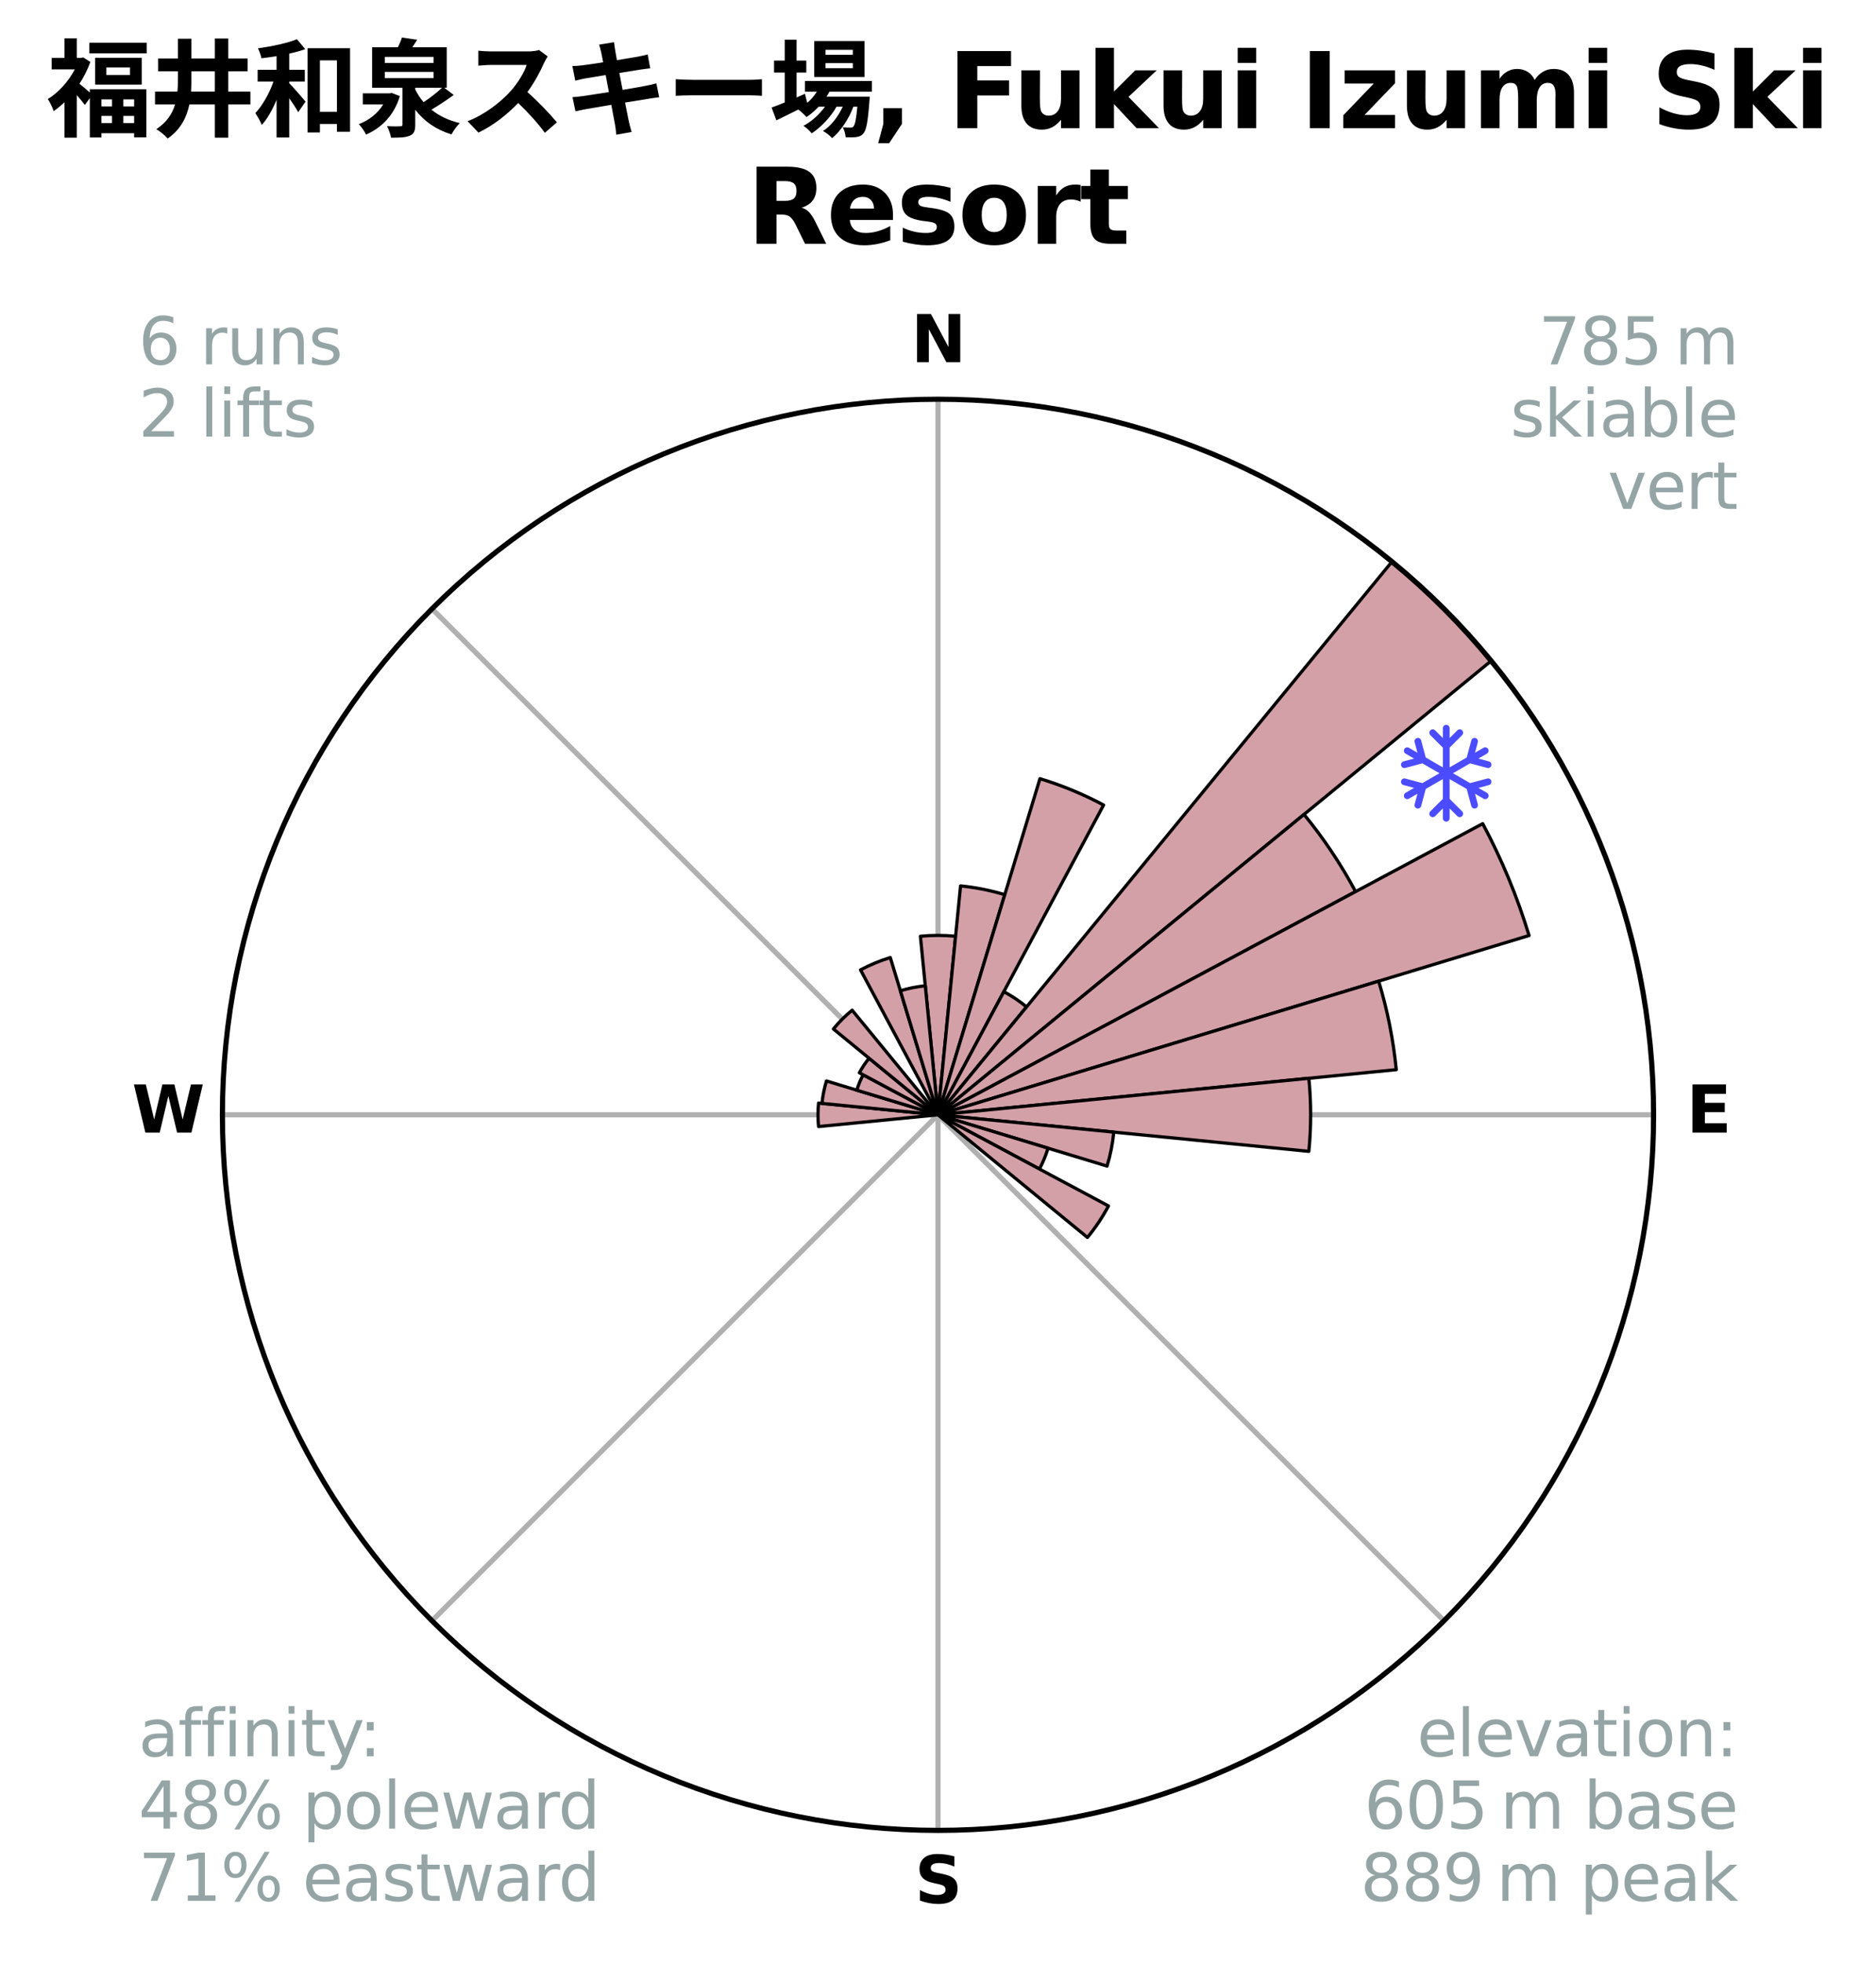 <?xml version="1.0" encoding="utf-8" standalone="no"?>
<!DOCTYPE svg PUBLIC "-//W3C//DTD SVG 1.1//EN"
  "http://www.w3.org/Graphics/SVG/1.1/DTD/svg11.dtd">
<svg xmlns:xlink="http://www.w3.org/1999/xlink" width="290.683pt" height="304.161pt" viewBox="0 0 290.683 304.161" xmlns="http://www.w3.org/2000/svg" version="1.1">
 <title>Ski Rose for 福井和泉スキー場, Fukui Izumi Ski Resort</title>
 <defs>
  <style type="text/css">*{stroke-linejoin: round; stroke-linecap: butt}</style>
 </defs>
 <g id="figure_1">
  <g id="patch_1">
   <path d="M 0 304.161 
L 290.683 304.161 
L 290.683 0 
L 0 0 
z
" style="fill: #ffffff"/>
  </g>
  <g id="axes_1">
   <g id="patch_2">
    <path d="M 256.221 172.742 
C 256.221 158.181 253.353 143.762 247.781 130.31 
C 242.209 116.858 234.041 104.634 223.745 94.338 
C 213.449 84.042 201.225 75.874 187.773 70.302 
C 174.321 64.73 159.902 61.862 145.341 61.862 
C 130.781 61.862 116.362 64.73 102.909 70.302 
C 89.457 75.874 77.233 84.042 66.937 94.338 
C 56.641 104.634 48.474 116.858 42.901 130.31 
C 37.329 143.762 34.461 158.181 34.461 172.742 
C 34.461 187.303 37.329 201.722 42.901 215.174 
C 48.474 228.626 56.641 240.85 66.937 251.146 
C 77.233 261.442 89.457 269.61 102.909 275.182 
C 116.362 280.754 130.781 283.622 145.341 283.622 
C 159.902 283.622 174.321 280.754 187.773 275.182 
C 201.225 269.61 213.449 261.442 223.745 251.146 
C 234.041 240.85 242.209 228.626 247.781 215.174 
C 253.353 201.722 256.221 187.303 256.221 172.742 
M 145.341 172.742 
C 145.341 172.742 145.341 172.742 145.341 172.742 
C 145.341 172.742 145.341 172.742 145.341 172.742 
C 145.341 172.742 145.341 172.742 145.341 172.742 
C 145.341 172.742 145.341 172.742 145.341 172.742 
C 145.341 172.742 145.341 172.742 145.341 172.742 
C 145.341 172.742 145.341 172.742 145.341 172.742 
C 145.341 172.742 145.341 172.742 145.341 172.742 
C 145.341 172.742 145.341 172.742 145.341 172.742 
C 145.341 172.742 145.341 172.742 145.341 172.742 
C 145.341 172.742 145.341 172.742 145.341 172.742 
C 145.341 172.742 145.341 172.742 145.341 172.742 
C 145.341 172.742 145.341 172.742 145.341 172.742 
C 145.341 172.742 145.341 172.742 145.341 172.742 
C 145.341 172.742 145.341 172.742 145.341 172.742 
C 145.341 172.742 145.341 172.742 145.341 172.742 
C 145.341 172.742 145.341 172.742 145.341 172.742 
z
" style="fill: #ffffff"/>
   </g>
   <g id="matplotlib.axis_1">
    <g id="xtick_1">
     <g id="line2d_1">
      <path d="M 145.341 172.742 
L 145.341 61.862 
" clip-path="url(#p90b6b6400c)" style="fill: none; stroke: #b0b0b0; stroke-width: 0.8; stroke-linecap: square"/>
     </g>
     <g id="text_1">
      <!-- N -->
      <g transform="translate(141.157 56.121) scale(0.1 -0.1)">
       <defs>
        <path id="DejaVuSans-Bold-4e" d="M 588 4666 
L 1931 4666 
L 3628 1466 
L 3628 4666 
L 4769 4666 
L 4769 0 
L 3425 0 
L 1728 3200 
L 1728 0 
L 588 0 
L 588 4666 
z
" transform="scale(0.016)"/>
       </defs>
       <use xlink:href="#DejaVuSans-Bold-4e"/>
      </g>
     </g>
    </g>
    <g id="xtick_2">
     <g id="line2d_2">
      <path d="M 145.341 172.742 
L 223.745 94.338 
" clip-path="url(#p90b6b6400c)" style="fill: none; stroke: #b0b0b0; stroke-width: 0.8; stroke-linecap: square"/>
     </g>
    </g>
    <g id="xtick_3">
     <g id="line2d_3">
      <path d="M 145.341 172.742 
L 256.221 172.742 
" clip-path="url(#p90b6b6400c)" style="fill: none; stroke: #b0b0b0; stroke-width: 0.8; stroke-linecap: square"/>
     </g>
     <g id="text_2">
      <!-- E -->
      <g transform="translate(261.306 175.501) scale(0.1 -0.1)">
       <defs>
        <path id="DejaVuSans-Bold-45" d="M 588 4666 
L 3834 4666 
L 3834 3756 
L 1791 3756 
L 1791 2888 
L 3713 2888 
L 3713 1978 
L 1791 1978 
L 1791 909 
L 3903 909 
L 3903 0 
L 588 0 
L 588 4666 
z
" transform="scale(0.016)"/>
       </defs>
       <use xlink:href="#DejaVuSans-Bold-45"/>
      </g>
     </g>
    </g>
    <g id="xtick_4">
     <g id="line2d_4">
      <path d="M 145.341 172.742 
L 223.745 251.146 
" clip-path="url(#p90b6b6400c)" style="fill: none; stroke: #b0b0b0; stroke-width: 0.8; stroke-linecap: square"/>
     </g>
    </g>
    <g id="xtick_5">
     <g id="line2d_5">
      <path d="M 145.341 172.742 
L 145.341 283.622 
" clip-path="url(#p90b6b6400c)" style="fill: none; stroke: #b0b0b0; stroke-width: 0.8; stroke-linecap: square"/>
     </g>
     <g id="text_3">
      <!-- S -->
      <g transform="translate(141.74 294.881) scale(0.1 -0.1)">
       <defs>
        <path id="DejaVuSans-Bold-53" d="M 3834 4519 
L 3834 3531 
Q 3450 3703 3084 3790 
Q 2719 3878 2394 3878 
Q 1963 3878 1756 3759 
Q 1550 3641 1550 3391 
Q 1550 3203 1689 3098 
Q 1828 2994 2194 2919 
L 2706 2816 
Q 3484 2659 3812 2340 
Q 4141 2022 4141 1434 
Q 4141 663 3683 286 
Q 3225 -91 2284 -91 
Q 1841 -91 1394 -6 
Q 947 78 500 244 
L 500 1259 
Q 947 1022 1364 901 
Q 1781 781 2169 781 
Q 2563 781 2772 912 
Q 2981 1044 2981 1288 
Q 2981 1506 2839 1625 
Q 2697 1744 2272 1838 
L 1806 1941 
Q 1106 2091 782 2419 
Q 459 2747 459 3303 
Q 459 4000 909 4375 
Q 1359 4750 2203 4750 
Q 2588 4750 2994 4692 
Q 3400 4634 3834 4519 
z
" transform="scale(0.016)"/>
       </defs>
       <use xlink:href="#DejaVuSans-Bold-53"/>
      </g>
     </g>
    </g>
    <g id="xtick_6">
     <g id="line2d_6">
      <path d="M 145.341 172.742 
L 66.937 251.146 
" clip-path="url(#p90b6b6400c)" style="fill: none; stroke: #b0b0b0; stroke-width: 0.8; stroke-linecap: square"/>
     </g>
    </g>
    <g id="xtick_7">
     <g id="line2d_7">
      <path d="M 145.341 172.742 
L 34.461 172.742 
" clip-path="url(#p90b6b6400c)" style="fill: none; stroke: #b0b0b0; stroke-width: 0.8; stroke-linecap: square"/>
     </g>
     <g id="text_4">
      <!-- W -->
      <g transform="translate(20.446 175.501) scale(0.1 -0.1)">
       <defs>
        <path id="DejaVuSans-Bold-57" d="M 191 4666 
L 1344 4666 
L 2150 1275 
L 2950 4666 
L 4109 4666 
L 4909 1275 
L 5716 4666 
L 6859 4666 
L 5759 0 
L 4372 0 
L 3525 3547 
L 2688 0 
L 1300 0 
L 191 4666 
z
" transform="scale(0.016)"/>
       </defs>
       <use xlink:href="#DejaVuSans-Bold-57"/>
      </g>
     </g>
    </g>
    <g id="xtick_8">
     <g id="line2d_8">
      <path d="M 145.341 172.742 
L 66.937 94.338 
" clip-path="url(#p90b6b6400c)" style="fill: none; stroke: #b0b0b0; stroke-width: 0.8; stroke-linecap: square"/>
     </g>
    </g>
   </g>
   <g id="matplotlib.axis_2"/>
   <g id="patch_3">
    <path d="M 145.341 172.742 
C 145.341 172.742 145.341 172.742 145.341 172.742 
C 145.341 172.742 145.341 172.742 145.341 172.742 
L 148.066 145.076 
C 147.161 144.987 146.251 144.942 145.341 144.942 
C 144.431 144.942 143.522 144.987 142.616 145.076 
z
" clip-path="url(#p90b6b6400c)" style="fill: #d4a0a7; stroke: #000000; stroke-width: 0.5; stroke-linejoin: miter"/>
   </g>
   <g id="patch_4">
    <path d="M 145.341 172.742 
C 145.341 172.742 145.341 172.742 145.341 172.742 
C 145.341 172.742 145.341 172.742 145.341 172.742 
L 155.687 138.637 
C 154.571 138.298 153.438 138.015 152.294 137.787 
C 151.15 137.56 149.995 137.388 148.835 137.274 
z
" clip-path="url(#p90b6b6400c)" style="fill: #d4a0a7; stroke: #000000; stroke-width: 0.5; stroke-linejoin: miter"/>
   </g>
   <g id="patch_5">
    <path d="M 145.341 172.742 
C 145.341 172.742 145.341 172.742 145.341 172.742 
C 145.341 172.742 145.341 172.742 145.341 172.742 
L 170.998 124.742 
C 169.427 123.903 167.815 123.14 166.169 122.459 
C 164.523 121.777 162.845 121.176 161.14 120.659 
z
" clip-path="url(#p90b6b6400c)" style="fill: #d4a0a7; stroke: #000000; stroke-width: 0.5; stroke-linejoin: miter"/>
   </g>
   <g id="patch_6">
    <path d="M 145.341 172.742 
C 145.341 172.742 145.341 172.742 145.341 172.742 
C 145.341 172.742 145.341 172.742 145.341 172.742 
L 159.065 156.02 
C 158.517 155.571 157.948 155.149 157.36 154.755 
C 156.771 154.362 156.163 153.998 155.539 153.664 
z
" clip-path="url(#p90b6b6400c)" style="fill: #d4a0a7; stroke: #000000; stroke-width: 0.5; stroke-linejoin: miter"/>
   </g>
   <g id="patch_7">
    <path d="M 145.341 172.742 
C 145.341 172.742 145.341 172.742 145.341 172.742 
C 145.341 172.742 145.341 172.742 145.341 172.742 
L 231.053 102.4 
C 228.75 99.595 226.312 96.904 223.745 94.338 
C 221.179 91.772 218.488 89.333 215.683 87.031 
z
" clip-path="url(#p90b6b6400c)" style="fill: #d4a0a7; stroke: #000000; stroke-width: 0.5; stroke-linejoin: miter"/>
   </g>
   <g id="patch_8">
    <path d="M 145.341 172.742 
C 145.341 172.742 145.341 172.742 145.341 172.742 
C 145.341 172.742 145.341 172.742 145.341 172.742 
L 210.045 138.157 
C 208.913 136.039 207.678 133.978 206.344 131.981 
C 205.01 129.985 203.578 128.055 202.055 126.198 
z
" clip-path="url(#p90b6b6400c)" style="fill: #d4a0a7; stroke: #000000; stroke-width: 0.5; stroke-linejoin: miter"/>
   </g>
   <g id="patch_9">
    <path d="M 145.341 172.742 
C 145.341 172.742 145.341 172.742 145.341 172.742 
C 145.341 172.742 145.341 172.742 145.341 172.742 
L 236.924 144.961 
C 236.015 141.963 234.959 139.012 233.76 136.118 
C 232.561 133.224 231.221 130.39 229.745 127.627 
z
" clip-path="url(#p90b6b6400c)" style="fill: #d4a0a7; stroke: #000000; stroke-width: 0.5; stroke-linejoin: miter"/>
   </g>
   <g id="patch_10">
    <path d="M 145.341 172.742 
C 145.341 172.742 145.341 172.742 145.341 172.742 
C 145.341 172.742 145.341 172.742 145.341 172.742 
L 216.35 165.748 
C 216.121 163.424 215.778 161.113 215.322 158.822 
C 214.867 156.531 214.299 154.265 213.621 152.03 
z
" clip-path="url(#p90b6b6400c)" style="fill: #d4a0a7; stroke: #000000; stroke-width: 0.5; stroke-linejoin: miter"/>
   </g>
   <g id="patch_11">
    <path d="M 145.341 172.742 
C 145.341 172.742 145.341 172.742 145.341 172.742 
C 145.341 172.742 145.341 172.742 145.341 172.742 
L 202.804 178.402 
C 202.989 176.521 203.082 174.632 203.082 172.742 
C 203.082 170.852 202.989 168.963 202.804 167.082 
z
" clip-path="url(#p90b6b6400c)" style="fill: #d4a0a7; stroke: #000000; stroke-width: 0.5; stroke-linejoin: miter"/>
   </g>
   <g id="patch_12">
    <path d="M 145.341 172.742 
C 145.341 172.742 145.341 172.742 145.341 172.742 
C 145.341 172.742 145.341 172.742 145.341 172.742 
L 171.534 180.688 
C 171.794 179.83 172.012 178.961 172.187 178.082 
C 172.362 177.203 172.493 176.316 172.581 175.425 
z
" clip-path="url(#p90b6b6400c)" style="fill: #d4a0a7; stroke: #000000; stroke-width: 0.5; stroke-linejoin: miter"/>
   </g>
   <g id="patch_13">
    <path d="M 145.341 172.742 
C 145.341 172.742 145.341 172.742 145.341 172.742 
C 145.341 172.742 145.341 172.742 145.341 172.742 
L 161.057 181.142 
C 161.332 180.628 161.581 180.1 161.805 179.561 
C 162.028 179.022 162.224 178.473 162.394 177.915 
z
" clip-path="url(#p90b6b6400c)" style="fill: #d4a0a7; stroke: #000000; stroke-width: 0.5; stroke-linejoin: miter"/>
   </g>
   <g id="patch_14">
    <path d="M 145.341 172.742 
C 145.341 172.742 145.341 172.742 145.341 172.742 
C 145.341 172.742 145.341 172.742 145.341 172.742 
L 168.497 191.745 
C 169.119 190.987 169.703 190.199 170.248 189.384 
C 170.793 188.569 171.297 187.727 171.759 186.863 
z
" clip-path="url(#p90b6b6400c)" style="fill: #d4a0a7; stroke: #000000; stroke-width: 0.5; stroke-linejoin: miter"/>
   </g>
   <g id="patch_15">
    <path d="M 145.341 172.742 
C 145.341 172.742 145.341 172.742 145.341 172.742 
C 145.341 172.742 145.341 172.742 145.341 172.742 
L 145.341 172.742 
C 145.341 172.742 145.341 172.742 145.341 172.742 
C 145.341 172.742 145.341 172.742 145.341 172.742 
z
" clip-path="url(#p90b6b6400c)" style="fill: #d4a0a7; stroke: #000000; stroke-width: 0.5; stroke-linejoin: miter"/>
   </g>
   <g id="patch_16">
    <path d="M 145.341 172.742 
C 145.341 172.742 145.341 172.742 145.341 172.742 
C 145.341 172.742 145.341 172.742 145.341 172.742 
L 145.341 172.742 
C 145.341 172.742 145.341 172.742 145.341 172.742 
C 145.341 172.742 145.341 172.742 145.341 172.742 
z
" clip-path="url(#p90b6b6400c)" style="fill: #d4a0a7; stroke: #000000; stroke-width: 0.5; stroke-linejoin: miter"/>
   </g>
   <g id="patch_17">
    <path d="M 145.341 172.742 
C 145.341 172.742 145.341 172.742 145.341 172.742 
C 145.341 172.742 145.341 172.742 145.341 172.742 
L 145.341 172.742 
C 145.341 172.742 145.341 172.742 145.341 172.742 
C 145.341 172.742 145.341 172.742 145.341 172.742 
z
" clip-path="url(#p90b6b6400c)" style="fill: #d4a0a7; stroke: #000000; stroke-width: 0.5; stroke-linejoin: miter"/>
   </g>
   <g id="patch_18">
    <path d="M 145.341 172.742 
C 145.341 172.742 145.341 172.742 145.341 172.742 
C 145.341 172.742 145.341 172.742 145.341 172.742 
L 145.341 172.742 
C 145.341 172.742 145.341 172.742 145.341 172.742 
C 145.341 172.742 145.341 172.742 145.341 172.742 
z
" clip-path="url(#p90b6b6400c)" style="fill: #d4a0a7; stroke: #000000; stroke-width: 0.5; stroke-linejoin: miter"/>
   </g>
   <g id="patch_19">
    <path d="M 145.341 172.742 
C 145.341 172.742 145.341 172.742 145.341 172.742 
C 145.341 172.742 145.341 172.742 145.341 172.742 
L 145.341 172.742 
C 145.341 172.742 145.341 172.742 145.341 172.742 
C 145.341 172.742 145.341 172.742 145.341 172.742 
z
" clip-path="url(#p90b6b6400c)" style="fill: #d4a0a7; stroke: #000000; stroke-width: 0.5; stroke-linejoin: miter"/>
   </g>
   <g id="patch_20">
    <path d="M 145.341 172.742 
C 145.341 172.742 145.341 172.742 145.341 172.742 
C 145.341 172.742 145.341 172.742 145.341 172.742 
L 145.341 172.742 
C 145.341 172.742 145.341 172.742 145.341 172.742 
C 145.341 172.742 145.341 172.742 145.341 172.742 
z
" clip-path="url(#p90b6b6400c)" style="fill: #d4a0a7; stroke: #000000; stroke-width: 0.5; stroke-linejoin: miter"/>
   </g>
   <g id="patch_21">
    <path d="M 145.341 172.742 
C 145.341 172.742 145.341 172.742 145.341 172.742 
C 145.341 172.742 145.341 172.742 145.341 172.742 
L 145.341 172.742 
C 145.341 172.742 145.341 172.742 145.341 172.742 
C 145.341 172.742 145.341 172.742 145.341 172.742 
z
" clip-path="url(#p90b6b6400c)" style="fill: #d4a0a7; stroke: #000000; stroke-width: 0.5; stroke-linejoin: miter"/>
   </g>
   <g id="patch_22">
    <path d="M 145.341 172.742 
C 145.341 172.742 145.341 172.742 145.341 172.742 
C 145.341 172.742 145.341 172.742 145.341 172.742 
L 145.341 172.742 
C 145.341 172.742 145.341 172.742 145.341 172.742 
C 145.341 172.742 145.341 172.742 145.341 172.742 
z
" clip-path="url(#p90b6b6400c)" style="fill: #d4a0a7; stroke: #000000; stroke-width: 0.5; stroke-linejoin: miter"/>
   </g>
   <g id="patch_23">
    <path d="M 145.341 172.742 
C 145.341 172.742 145.341 172.742 145.341 172.742 
C 145.341 172.742 145.341 172.742 145.341 172.742 
L 145.341 172.742 
C 145.341 172.742 145.341 172.742 145.341 172.742 
C 145.341 172.742 145.341 172.742 145.341 172.742 
z
" clip-path="url(#p90b6b6400c)" style="fill: #d4a0a7; stroke: #000000; stroke-width: 0.5; stroke-linejoin: miter"/>
   </g>
   <g id="patch_24">
    <path d="M 145.341 172.742 
C 145.341 172.742 145.341 172.742 145.341 172.742 
C 145.341 172.742 145.341 172.742 145.341 172.742 
L 145.341 172.742 
C 145.341 172.742 145.341 172.742 145.341 172.742 
C 145.341 172.742 145.341 172.742 145.341 172.742 
z
" clip-path="url(#p90b6b6400c)" style="fill: #d4a0a7; stroke: #000000; stroke-width: 0.5; stroke-linejoin: miter"/>
   </g>
   <g id="patch_25">
    <path d="M 145.341 172.742 
C 145.341 172.742 145.341 172.742 145.341 172.742 
C 145.341 172.742 145.341 172.742 145.341 172.742 
L 145.341 172.742 
C 145.341 172.742 145.341 172.742 145.341 172.742 
C 145.341 172.742 145.341 172.742 145.341 172.742 
z
" clip-path="url(#p90b6b6400c)" style="fill: #d4a0a7; stroke: #000000; stroke-width: 0.5; stroke-linejoin: miter"/>
   </g>
   <g id="patch_26">
    <path d="M 145.341 172.742 
C 145.341 172.742 145.341 172.742 145.341 172.742 
C 145.341 172.742 145.341 172.742 145.341 172.742 
L 145.341 172.742 
C 145.341 172.742 145.341 172.742 145.341 172.742 
C 145.341 172.742 145.341 172.742 145.341 172.742 
z
" clip-path="url(#p90b6b6400c)" style="fill: #d4a0a7; stroke: #000000; stroke-width: 0.5; stroke-linejoin: miter"/>
   </g>
   <g id="patch_27">
    <path d="M 145.341 172.742 
C 145.341 172.742 145.341 172.742 145.341 172.742 
C 145.341 172.742 145.341 172.742 145.341 172.742 
L 126.836 170.919 
C 126.776 171.525 126.746 172.133 126.746 172.742 
C 126.746 173.351 126.776 173.959 126.836 174.565 
z
" clip-path="url(#p90b6b6400c)" style="fill: #d4a0a7; stroke: #000000; stroke-width: 0.5; stroke-linejoin: miter"/>
   </g>
   <g id="patch_28">
    <path d="M 145.341 172.742 
C 145.341 172.742 145.341 172.742 145.341 172.742 
C 145.341 172.742 145.341 172.742 145.341 172.742 
L 128.058 167.499 
C 127.887 168.065 127.743 168.639 127.628 169.219 
C 127.512 169.798 127.425 170.383 127.367 170.972 
z
" clip-path="url(#p90b6b6400c)" style="fill: #d4a0a7; stroke: #000000; stroke-width: 0.5; stroke-linejoin: miter"/>
   </g>
   <g id="patch_29">
    <path d="M 145.341 172.742 
C 145.341 172.742 145.341 172.742 145.341 172.742 
C 145.341 172.742 145.341 172.742 145.341 172.742 
L 133.745 166.544 
C 133.542 166.923 133.358 167.313 133.193 167.71 
C 133.029 168.108 132.884 168.513 132.759 168.925 
z
" clip-path="url(#p90b6b6400c)" style="fill: #d4a0a7; stroke: #000000; stroke-width: 0.5; stroke-linejoin: miter"/>
   </g>
   <g id="patch_30">
    <path d="M 145.341 172.742 
C 145.341 172.742 145.341 172.742 145.341 172.742 
C 145.341 172.742 145.341 172.742 145.341 172.742 
L 134.665 163.98 
C 134.378 164.33 134.109 164.693 133.857 165.069 
C 133.606 165.445 133.374 165.833 133.161 166.231 
z
" clip-path="url(#p90b6b6400c)" style="fill: #d4a0a7; stroke: #000000; stroke-width: 0.5; stroke-linejoin: miter"/>
   </g>
   <g id="patch_31">
    <path d="M 145.341 172.742 
C 145.341 172.742 145.341 172.742 145.341 172.742 
C 145.341 172.742 145.341 172.742 145.341 172.742 
L 132.038 156.532 
C 131.508 156.968 130.999 157.429 130.514 157.914 
C 130.028 158.4 129.567 158.908 129.132 159.439 
z
" clip-path="url(#p90b6b6400c)" style="fill: #d4a0a7; stroke: #000000; stroke-width: 0.5; stroke-linejoin: miter"/>
   </g>
   <g id="patch_32">
    <path d="M 145.341 172.742 
C 145.341 172.742 145.341 172.742 145.341 172.742 
C 145.341 172.742 145.341 172.742 145.341 172.742 
L 145.341 172.742 
C 145.341 172.742 145.341 172.742 145.341 172.742 
C 145.341 172.742 145.341 172.742 145.341 172.742 
z
" clip-path="url(#p90b6b6400c)" style="fill: #d4a0a7; stroke: #000000; stroke-width: 0.5; stroke-linejoin: miter"/>
   </g>
   <g id="patch_33">
    <path d="M 145.341 172.742 
C 145.341 172.742 145.341 172.742 145.341 172.742 
C 145.341 172.742 145.341 172.742 145.341 172.742 
L 137.95 148.376 
C 137.152 148.618 136.367 148.899 135.597 149.218 
C 134.827 149.537 134.073 149.893 133.338 150.286 
z
" clip-path="url(#p90b6b6400c)" style="fill: #d4a0a7; stroke: #000000; stroke-width: 0.5; stroke-linejoin: miter"/>
   </g>
   <g id="patch_34">
    <path d="M 145.341 172.742 
C 145.341 172.742 145.341 172.742 145.341 172.742 
C 145.341 172.742 145.341 172.742 145.341 172.742 
L 143.373 152.754 
C 142.718 152.818 142.068 152.914 141.423 153.043 
C 140.778 153.171 140.14 153.331 139.511 153.522 
z
" clip-path="url(#p90b6b6400c)" style="fill: #d4a0a7; stroke: #000000; stroke-width: 0.5; stroke-linejoin: miter"/>
   </g>
   <g id="PathCollection_1">
    <defs>
     <path id="mf21e4ed21c" d="M 0.194 7.414 
L 0.194 7.414 
C 0.055 7.414 -0.078 7.359 -0.176 7.261 
C -0.274 7.163 -0.33 7.03 -0.33 6.891 
L -0.33 5.365 
L -1.528 6.564 
L -1.528 6.564 
C -1.577 6.613 -1.635 6.651 -1.698 6.678 
C -1.762 6.704 -1.83 6.718 -1.899 6.718 
C -1.968 6.718 -2.036 6.704 -2.1 6.678 
C -2.163 6.651 -2.221 6.613 -2.27 6.564 
L -2.27 6.564 
C -2.318 6.515 -2.357 6.458 -2.383 6.394 
C -2.41 6.33 -2.423 6.262 -2.423 6.193 
C -2.423 6.124 -2.41 6.056 -2.383 5.993 
C -2.357 5.929 -2.318 5.871 -2.27 5.823 
L -0.33 3.884 
L -0.33 0.821 
L -2.981 2.352 
L -3.692 5.001 
L -3.692 5.001 
C -3.728 5.135 -3.815 5.25 -3.935 5.319 
C -4.055 5.389 -4.198 5.408 -4.332 5.372 
L -4.332 5.372 
C -4.466 5.336 -4.581 5.249 -4.65 5.129 
C -4.719 5.009 -4.738 4.866 -4.703 4.732 
L -4.263 3.093 
L -5.586 3.856 
L -5.586 3.856 
C -5.645 3.89 -5.711 3.913 -5.779 3.922 
C -5.847 3.931 -5.916 3.926 -5.983 3.909 
C -6.049 3.891 -6.111 3.86 -6.166 3.818 
C -6.221 3.777 -6.266 3.724 -6.301 3.665 
L -6.301 3.665 
C -6.335 3.605 -6.358 3.54 -6.367 3.471 
C -6.375 3.403 -6.371 3.334 -6.353 3.267 
C -6.335 3.201 -6.304 3.139 -6.263 3.084 
C -6.221 3.03 -6.168 2.984 -6.109 2.95 
L -4.786 2.187 
L -6.425 1.747 
L -6.425 1.747 
C -6.559 1.711 -6.673 1.623 -6.743 1.503 
C -6.812 1.383 -6.831 1.24 -6.795 1.106 
L -6.795 1.106 
C -6.777 1.04 -6.747 0.978 -6.705 0.923 
C -6.663 0.869 -6.611 0.823 -6.551 0.789 
C -6.491 0.754 -6.426 0.732 -6.357 0.723 
C -6.289 0.715 -6.22 0.719 -6.154 0.737 
L -3.505 1.447 
L -0.852 -0.085 
L -3.504 -1.616 
L -6.154 -0.906 
L -6.154 -0.906 
C -6.22 -0.888 -6.289 -0.883 -6.358 -0.892 
C -6.426 -0.901 -6.492 -0.924 -6.551 -0.958 
C -6.611 -0.992 -6.663 -1.038 -6.705 -1.093 
C -6.747 -1.148 -6.778 -1.21 -6.795 -1.276 
L -6.795 -1.276 
C -6.831 -1.41 -6.812 -1.553 -6.743 -1.673 
C -6.673 -1.793 -6.559 -1.881 -6.425 -1.917 
L -4.786 -2.355 
L -6.109 -3.12 
L -6.109 -3.12 
C -6.229 -3.189 -6.316 -3.303 -6.352 -3.437 
C -6.388 -3.571 -6.37 -3.713 -6.301 -3.834 
L -6.301 -3.834 
C -6.266 -3.893 -6.221 -3.945 -6.166 -3.987 
C -6.112 -4.029 -6.049 -4.06 -5.983 -4.078 
C -5.917 -4.096 -5.847 -4.1 -5.779 -4.091 
C -5.711 -4.082 -5.645 -4.06 -5.586 -4.026 
L -4.263 -3.261 
L -4.703 -4.9 
L -4.703 -4.9 
C -4.738 -5.034 -4.719 -5.177 -4.65 -5.297 
C -4.581 -5.417 -4.466 -5.505 -4.332 -5.541 
L -4.332 -5.541 
C -4.198 -5.576 -4.056 -5.558 -3.936 -5.488 
C -3.816 -5.419 -3.728 -5.305 -3.692 -5.171 
L -2.982 -2.522 
L -0.329 -0.99 
L -0.329 -4.052 
L -2.269 -5.992 
L -2.269 -5.992 
C -2.318 -6.04 -2.357 -6.098 -2.383 -6.162 
C -2.41 -6.225 -2.423 -6.293 -2.423 -6.362 
C -2.423 -6.431 -2.41 -6.499 -2.383 -6.563 
C -2.357 -6.626 -2.318 -6.684 -2.269 -6.733 
L -2.269 -6.733 
C -2.221 -6.782 -2.163 -6.82 -2.1 -6.847 
C -2.036 -6.873 -1.968 -6.887 -1.899 -6.887 
C -1.83 -6.887 -1.762 -6.873 -1.698 -6.847 
C -1.635 -6.82 -1.577 -6.782 -1.528 -6.733 
L -0.329 -5.534 
L -0.329 -7.06 
L -0.329 -7.06 
C -0.329 -7.198 -0.274 -7.332 -0.176 -7.43 
C -0.078 -7.528 0.055 -7.583 0.194 -7.583 
L 0.194 -7.583 
C 0.332 -7.583 0.466 -7.528 0.564 -7.43 
C 0.662 -7.332 0.717 -7.198 0.717 -7.06 
L 0.717 -5.534 
L 1.916 -6.733 
L 1.916 -6.733 
C 1.964 -6.782 2.022 -6.82 2.086 -6.847 
C 2.149 -6.873 2.218 -6.887 2.286 -6.887 
C 2.355 -6.887 2.423 -6.873 2.487 -6.847 
C 2.551 -6.82 2.608 -6.782 2.657 -6.733 
L 2.657 -6.733 
C 2.706 -6.684 2.744 -6.626 2.771 -6.563 
C 2.797 -6.499 2.811 -6.431 2.811 -6.362 
C 2.811 -6.293 2.797 -6.225 2.771 -6.162 
C 2.744 -6.098 2.706 -6.04 2.657 -5.992 
L 0.717 -4.052 
L 0.717 -0.991 
L 3.369 -2.523 
L 4.079 -5.171 
L 4.079 -5.171 
C 4.115 -5.305 4.203 -5.419 4.323 -5.488 
C 4.443 -5.558 4.586 -5.576 4.72 -5.541 
L 4.72 -5.541 
C 4.854 -5.505 4.968 -5.417 5.038 -5.297 
C 5.107 -5.177 5.126 -5.034 5.09 -4.9 
L 4.65 -3.263 
L 5.973 -4.026 
L 5.973 -4.026 
C 6.033 -4.06 6.098 -4.082 6.167 -4.091 
C 6.235 -4.1 6.304 -4.096 6.37 -4.078 
C 6.437 -4.06 6.499 -4.029 6.554 -3.987 
C 6.608 -3.945 6.654 -3.893 6.688 -3.833 
L 6.688 -3.833 
C 6.757 -3.713 6.776 -3.571 6.74 -3.437 
C 6.704 -3.303 6.616 -3.189 6.496 -3.12 
L 5.173 -2.355 
L 6.812 -1.917 
L 6.812 -1.917 
C 6.946 -1.881 7.061 -1.793 7.13 -1.673 
C 7.2 -1.553 7.219 -1.41 7.183 -1.276 
L 7.183 -1.276 
C 7.165 -1.21 7.134 -1.147 7.093 -1.093 
C 7.051 -1.038 6.998 -0.992 6.939 -0.958 
C 6.879 -0.923 6.813 -0.901 6.745 -0.892 
C 6.677 -0.883 6.608 -0.888 6.541 -0.906 
L 3.891 -1.616 
L 1.239 -0.085 
L 3.893 1.447 
L 6.541 0.737 
L 6.541 0.737 
C 6.675 0.701 6.818 0.72 6.938 0.789 
C 7.058 0.859 7.145 0.973 7.181 1.106 
L 7.181 1.106 
C 7.217 1.24 7.198 1.383 7.129 1.503 
C 7.06 1.623 6.946 1.711 6.812 1.747 
L 5.173 2.187 
L 6.496 2.95 
L 6.496 2.95 
C 6.556 2.984 6.608 3.03 6.65 3.085 
C 6.691 3.139 6.722 3.201 6.74 3.268 
C 6.758 3.334 6.762 3.404 6.753 3.472 
C 6.744 3.54 6.721 3.606 6.687 3.665 
L 6.687 3.665 
C 6.617 3.785 6.503 3.872 6.369 3.908 
C 6.236 3.944 6.093 3.925 5.973 3.856 
L 4.65 3.091 
L 5.089 4.732 
L 5.089 4.732 
C 5.125 4.866 5.106 5.008 5.037 5.128 
C 4.967 5.248 4.853 5.336 4.72 5.372 
L 4.72 5.372 
C 4.586 5.408 4.443 5.389 4.323 5.319 
C 4.203 5.25 4.115 5.136 4.079 5.002 
L 3.368 2.352 
L 0.717 0.821 
L 0.717 3.884 
L 2.657 5.823 
L 2.657 5.823 
C 2.706 5.871 2.745 5.929 2.771 5.993 
C 2.797 6.056 2.811 6.125 2.811 6.193 
C 2.811 6.262 2.797 6.331 2.771 6.394 
C 2.745 6.458 2.706 6.515 2.657 6.564 
L 2.657 6.564 
C 2.608 6.613 2.551 6.652 2.487 6.678 
C 2.424 6.704 2.355 6.718 2.286 6.718 
C 2.218 6.718 2.149 6.704 2.086 6.678 
C 2.022 6.652 1.965 6.613 1.916 6.564 
L 0.717 5.365 
L 0.717 6.891 
L 0.717 6.891 
C 0.717 7.03 0.662 7.163 0.564 7.261 
C 0.466 7.359 0.333 7.414 0.194 7.414 
L 0.194 7.414 
z
"/>
    </defs>
    <g clip-path="url(#p90b6b6400c)">
     <use xlink:href="#mf21e4ed21c" x="223.897" y="119.899" style="fill: #0000ff; fill-opacity: 0.7"/>
    </g>
   </g>
   <g id="patch_35">
    <path d="M 145.341 61.862 
C 130.781 61.862 116.362 64.73 102.909 70.302 
C 89.457 75.874 77.233 84.042 66.937 94.338 
C 56.641 104.634 48.474 116.858 42.901 130.31 
C 37.329 143.762 34.461 158.181 34.461 172.742 
C 34.461 187.303 37.329 201.722 42.901 215.174 
C 48.474 228.626 56.641 240.85 66.937 251.146 
C 77.233 261.442 89.457 269.61 102.909 275.182 
C 116.362 280.754 130.781 283.622 145.341 283.622 
C 159.902 283.622 174.321 280.754 187.773 275.182 
C 201.225 269.61 213.449 261.442 223.745 251.146 
C 234.041 240.85 242.209 228.626 247.781 215.174 
C 253.353 201.722 256.221 187.303 256.221 172.742 
C 256.221 158.181 253.353 143.762 247.781 130.31 
C 242.209 116.858 234.041 104.634 223.745 94.338 
C 213.449 84.042 201.225 75.874 187.773 70.302 
C 174.321 64.73 159.902 61.862 145.341 61.862 
" style="fill: none; stroke: #000000; stroke-width: 0.8; stroke-linejoin: miter; stroke-linecap: square"/>
   </g>
   <g id="text_5">
    <!-- 6 runs -->
    <g style="fill: #95a5a6" transform="translate(21.463 56.462) scale(0.1 -0.1)">
     <defs>
      <path id="DejaVuSans-36" d="M 2113 2584 
Q 1688 2584 1439 2293 
Q 1191 2003 1191 1497 
Q 1191 994 1439 701 
Q 1688 409 2113 409 
Q 2538 409 2786 701 
Q 3034 994 3034 1497 
Q 3034 2003 2786 2293 
Q 2538 2584 2113 2584 
z
M 3366 4563 
L 3366 3988 
Q 3128 4100 2886 4159 
Q 2644 4219 2406 4219 
Q 1781 4219 1451 3797 
Q 1122 3375 1075 2522 
Q 1259 2794 1537 2939 
Q 1816 3084 2150 3084 
Q 2853 3084 3261 2657 
Q 3669 2231 3669 1497 
Q 3669 778 3244 343 
Q 2819 -91 2113 -91 
Q 1303 -91 875 529 
Q 447 1150 447 2328 
Q 447 3434 972 4092 
Q 1497 4750 2381 4750 
Q 2619 4750 2861 4703 
Q 3103 4656 3366 4563 
z
" transform="scale(0.016)"/>
      <path id="DejaVuSans-20" transform="scale(0.016)"/>
      <path id="DejaVuSans-72" d="M 2631 2963 
Q 2534 3019 2420 3045 
Q 2306 3072 2169 3072 
Q 1681 3072 1420 2755 
Q 1159 2438 1159 1844 
L 1159 0 
L 581 0 
L 581 3500 
L 1159 3500 
L 1159 2956 
Q 1341 3275 1631 3429 
Q 1922 3584 2338 3584 
Q 2397 3584 2469 3576 
Q 2541 3569 2628 3553 
L 2631 2963 
z
" transform="scale(0.016)"/>
      <path id="DejaVuSans-75" d="M 544 1381 
L 544 3500 
L 1119 3500 
L 1119 1403 
Q 1119 906 1312 657 
Q 1506 409 1894 409 
Q 2359 409 2629 706 
Q 2900 1003 2900 1516 
L 2900 3500 
L 3475 3500 
L 3475 0 
L 2900 0 
L 2900 538 
Q 2691 219 2414 64 
Q 2138 -91 1772 -91 
Q 1169 -91 856 284 
Q 544 659 544 1381 
z
M 1991 3584 
L 1991 3584 
z
" transform="scale(0.016)"/>
      <path id="DejaVuSans-6e" d="M 3513 2113 
L 3513 0 
L 2938 0 
L 2938 2094 
Q 2938 2591 2744 2837 
Q 2550 3084 2163 3084 
Q 1697 3084 1428 2787 
Q 1159 2491 1159 1978 
L 1159 0 
L 581 0 
L 581 3500 
L 1159 3500 
L 1159 2956 
Q 1366 3272 1645 3428 
Q 1925 3584 2291 3584 
Q 2894 3584 3203 3211 
Q 3513 2838 3513 2113 
z
" transform="scale(0.016)"/>
      <path id="DejaVuSans-73" d="M 2834 3397 
L 2834 2853 
Q 2591 2978 2328 3040 
Q 2066 3103 1784 3103 
Q 1356 3103 1142 2972 
Q 928 2841 928 2578 
Q 928 2378 1081 2264 
Q 1234 2150 1697 2047 
L 1894 2003 
Q 2506 1872 2764 1633 
Q 3022 1394 3022 966 
Q 3022 478 2636 193 
Q 2250 -91 1575 -91 
Q 1294 -91 989 -36 
Q 684 19 347 128 
L 347 722 
Q 666 556 975 473 
Q 1284 391 1588 391 
Q 1994 391 2212 530 
Q 2431 669 2431 922 
Q 2431 1156 2273 1281 
Q 2116 1406 1581 1522 
L 1381 1569 
Q 847 1681 609 1914 
Q 372 2147 372 2553 
Q 372 3047 722 3315 
Q 1072 3584 1716 3584 
Q 2034 3584 2315 3537 
Q 2597 3491 2834 3397 
z
" transform="scale(0.016)"/>
     </defs>
     <use xlink:href="#DejaVuSans-36"/>
     <use xlink:href="#DejaVuSans-20" x="63.623"/>
     <use xlink:href="#DejaVuSans-72" x="95.41"/>
     <use xlink:href="#DejaVuSans-75" x="136.523"/>
     <use xlink:href="#DejaVuSans-6e" x="199.902"/>
     <use xlink:href="#DejaVuSans-73" x="263.281"/>
    </g>
    <!-- 2 lifts -->
    <g style="fill: #95a5a6" transform="translate(21.463 67.66) scale(0.1 -0.1)">
     <defs>
      <path id="DejaVuSans-32" d="M 1228 531 
L 3431 531 
L 3431 0 
L 469 0 
L 469 531 
Q 828 903 1448 1529 
Q 2069 2156 2228 2338 
Q 2531 2678 2651 2914 
Q 2772 3150 2772 3378 
Q 2772 3750 2511 3984 
Q 2250 4219 1831 4219 
Q 1534 4219 1204 4116 
Q 875 4013 500 3803 
L 500 4441 
Q 881 4594 1212 4672 
Q 1544 4750 1819 4750 
Q 2544 4750 2975 4387 
Q 3406 4025 3406 3419 
Q 3406 3131 3298 2873 
Q 3191 2616 2906 2266 
Q 2828 2175 2409 1742 
Q 1991 1309 1228 531 
z
" transform="scale(0.016)"/>
      <path id="DejaVuSans-6c" d="M 603 4863 
L 1178 4863 
L 1178 0 
L 603 0 
L 603 4863 
z
" transform="scale(0.016)"/>
      <path id="DejaVuSans-69" d="M 603 3500 
L 1178 3500 
L 1178 0 
L 603 0 
L 603 3500 
z
M 603 4863 
L 1178 4863 
L 1178 4134 
L 603 4134 
L 603 4863 
z
" transform="scale(0.016)"/>
      <path id="DejaVuSans-66" d="M 2375 4863 
L 2375 4384 
L 1825 4384 
Q 1516 4384 1395 4259 
Q 1275 4134 1275 3809 
L 1275 3500 
L 2222 3500 
L 2222 3053 
L 1275 3053 
L 1275 0 
L 697 0 
L 697 3053 
L 147 3053 
L 147 3500 
L 697 3500 
L 697 3744 
Q 697 4328 969 4595 
Q 1241 4863 1831 4863 
L 2375 4863 
z
" transform="scale(0.016)"/>
      <path id="DejaVuSans-74" d="M 1172 4494 
L 1172 3500 
L 2356 3500 
L 2356 3053 
L 1172 3053 
L 1172 1153 
Q 1172 725 1289 603 
Q 1406 481 1766 481 
L 2356 481 
L 2356 0 
L 1766 0 
Q 1100 0 847 248 
Q 594 497 594 1153 
L 594 3053 
L 172 3053 
L 172 3500 
L 594 3500 
L 594 4494 
L 1172 4494 
z
" transform="scale(0.016)"/>
     </defs>
     <use xlink:href="#DejaVuSans-32"/>
     <use xlink:href="#DejaVuSans-20" x="63.623"/>
     <use xlink:href="#DejaVuSans-6c" x="95.41"/>
     <use xlink:href="#DejaVuSans-69" x="123.193"/>
     <use xlink:href="#DejaVuSans-66" x="150.977"/>
     <use xlink:href="#DejaVuSans-74" x="184.432"/>
     <use xlink:href="#DejaVuSans-73" x="223.641"/>
    </g>
   </g>
   <g id="text_6">
    <!-- 785 m -->
    <g style="fill: #95a5a6" transform="translate(238.395 56.462) scale(0.1 -0.1)">
     <defs>
      <path id="DejaVuSans-37" d="M 525 4666 
L 3525 4666 
L 3525 4397 
L 1831 0 
L 1172 0 
L 2766 4134 
L 525 4134 
L 525 4666 
z
" transform="scale(0.016)"/>
      <path id="DejaVuSans-38" d="M 2034 2216 
Q 1584 2216 1326 1975 
Q 1069 1734 1069 1313 
Q 1069 891 1326 650 
Q 1584 409 2034 409 
Q 2484 409 2743 651 
Q 3003 894 3003 1313 
Q 3003 1734 2745 1975 
Q 2488 2216 2034 2216 
z
M 1403 2484 
Q 997 2584 770 2862 
Q 544 3141 544 3541 
Q 544 4100 942 4425 
Q 1341 4750 2034 4750 
Q 2731 4750 3128 4425 
Q 3525 4100 3525 3541 
Q 3525 3141 3298 2862 
Q 3072 2584 2669 2484 
Q 3125 2378 3379 2068 
Q 3634 1759 3634 1313 
Q 3634 634 3220 271 
Q 2806 -91 2034 -91 
Q 1263 -91 848 271 
Q 434 634 434 1313 
Q 434 1759 690 2068 
Q 947 2378 1403 2484 
z
M 1172 3481 
Q 1172 3119 1398 2916 
Q 1625 2713 2034 2713 
Q 2441 2713 2670 2916 
Q 2900 3119 2900 3481 
Q 2900 3844 2670 4047 
Q 2441 4250 2034 4250 
Q 1625 4250 1398 4047 
Q 1172 3844 1172 3481 
z
" transform="scale(0.016)"/>
      <path id="DejaVuSans-35" d="M 691 4666 
L 3169 4666 
L 3169 4134 
L 1269 4134 
L 1269 2991 
Q 1406 3038 1543 3061 
Q 1681 3084 1819 3084 
Q 2600 3084 3056 2656 
Q 3513 2228 3513 1497 
Q 3513 744 3044 326 
Q 2575 -91 1722 -91 
Q 1428 -91 1123 -41 
Q 819 9 494 109 
L 494 744 
Q 775 591 1075 516 
Q 1375 441 1709 441 
Q 2250 441 2565 725 
Q 2881 1009 2881 1497 
Q 2881 1984 2565 2268 
Q 2250 2553 1709 2553 
Q 1456 2553 1204 2497 
Q 953 2441 691 2322 
L 691 4666 
z
" transform="scale(0.016)"/>
      <path id="DejaVuSans-202f" transform="scale(0.016)"/>
      <path id="DejaVuSans-6d" d="M 3328 2828 
Q 3544 3216 3844 3400 
Q 4144 3584 4550 3584 
Q 5097 3584 5394 3201 
Q 5691 2819 5691 2113 
L 5691 0 
L 5113 0 
L 5113 2094 
Q 5113 2597 4934 2840 
Q 4756 3084 4391 3084 
Q 3944 3084 3684 2787 
Q 3425 2491 3425 1978 
L 3425 0 
L 2847 0 
L 2847 2094 
Q 2847 2600 2669 2842 
Q 2491 3084 2119 3084 
Q 1678 3084 1418 2786 
Q 1159 2488 1159 1978 
L 1159 0 
L 581 0 
L 581 3500 
L 1159 3500 
L 1159 2956 
Q 1356 3278 1631 3431 
Q 1906 3584 2284 3584 
Q 2666 3584 2933 3390 
Q 3200 3197 3328 2828 
z
" transform="scale(0.016)"/>
     </defs>
     <use xlink:href="#DejaVuSans-37"/>
     <use xlink:href="#DejaVuSans-38" x="63.623"/>
     <use xlink:href="#DejaVuSans-35" x="127.246"/>
     <use xlink:href="#DejaVuSans-202f" x="190.869"/>
     <use xlink:href="#DejaVuSans-6d" x="210.84"/>
    </g>
    <!-- skiable -->
    <g style="fill: #95a5a6" transform="translate(234.034 67.66) scale(0.1 -0.1)">
     <defs>
      <path id="DejaVuSans-6b" d="M 581 4863 
L 1159 4863 
L 1159 1991 
L 2875 3500 
L 3609 3500 
L 1753 1863 
L 3688 0 
L 2938 0 
L 1159 1709 
L 1159 0 
L 581 0 
L 581 4863 
z
" transform="scale(0.016)"/>
      <path id="DejaVuSans-61" d="M 2194 1759 
Q 1497 1759 1228 1600 
Q 959 1441 959 1056 
Q 959 750 1161 570 
Q 1363 391 1709 391 
Q 2188 391 2477 730 
Q 2766 1069 2766 1631 
L 2766 1759 
L 2194 1759 
z
M 3341 1997 
L 3341 0 
L 2766 0 
L 2766 531 
Q 2569 213 2275 61 
Q 1981 -91 1556 -91 
Q 1019 -91 701 211 
Q 384 513 384 1019 
Q 384 1609 779 1909 
Q 1175 2209 1959 2209 
L 2766 2209 
L 2766 2266 
Q 2766 2663 2505 2880 
Q 2244 3097 1772 3097 
Q 1472 3097 1187 3025 
Q 903 2953 641 2809 
L 641 3341 
Q 956 3463 1253 3523 
Q 1550 3584 1831 3584 
Q 2591 3584 2966 3190 
Q 3341 2797 3341 1997 
z
" transform="scale(0.016)"/>
      <path id="DejaVuSans-62" d="M 3116 1747 
Q 3116 2381 2855 2742 
Q 2594 3103 2138 3103 
Q 1681 3103 1420 2742 
Q 1159 2381 1159 1747 
Q 1159 1113 1420 752 
Q 1681 391 2138 391 
Q 2594 391 2855 752 
Q 3116 1113 3116 1747 
z
M 1159 2969 
Q 1341 3281 1617 3432 
Q 1894 3584 2278 3584 
Q 2916 3584 3314 3078 
Q 3713 2572 3713 1747 
Q 3713 922 3314 415 
Q 2916 -91 2278 -91 
Q 1894 -91 1617 61 
Q 1341 213 1159 525 
L 1159 0 
L 581 0 
L 581 4863 
L 1159 4863 
L 1159 2969 
z
" transform="scale(0.016)"/>
      <path id="DejaVuSans-65" d="M 3597 1894 
L 3597 1613 
L 953 1613 
Q 991 1019 1311 708 
Q 1631 397 2203 397 
Q 2534 397 2845 478 
Q 3156 559 3463 722 
L 3463 178 
Q 3153 47 2828 -22 
Q 2503 -91 2169 -91 
Q 1331 -91 842 396 
Q 353 884 353 1716 
Q 353 2575 817 3079 
Q 1281 3584 2069 3584 
Q 2775 3584 3186 3129 
Q 3597 2675 3597 1894 
z
M 3022 2063 
Q 3016 2534 2758 2815 
Q 2500 3097 2075 3097 
Q 1594 3097 1305 2825 
Q 1016 2553 972 2059 
L 3022 2063 
z
" transform="scale(0.016)"/>
     </defs>
     <use xlink:href="#DejaVuSans-73"/>
     <use xlink:href="#DejaVuSans-6b" x="52.1"/>
     <use xlink:href="#DejaVuSans-69" x="110.01"/>
     <use xlink:href="#DejaVuSans-61" x="137.793"/>
     <use xlink:href="#DejaVuSans-62" x="199.072"/>
     <use xlink:href="#DejaVuSans-6c" x="262.549"/>
     <use xlink:href="#DejaVuSans-65" x="290.332"/>
    </g>
    <!-- vert -->
    <g style="fill: #95a5a6" transform="translate(249.116 78.858) scale(0.1 -0.1)">
     <defs>
      <path id="DejaVuSans-76" d="M 191 3500 
L 800 3500 
L 1894 563 
L 2988 3500 
L 3597 3500 
L 2284 0 
L 1503 0 
L 191 3500 
z
" transform="scale(0.016)"/>
     </defs>
     <use xlink:href="#DejaVuSans-76"/>
     <use xlink:href="#DejaVuSans-65" x="59.18"/>
     <use xlink:href="#DejaVuSans-72" x="120.703"/>
     <use xlink:href="#DejaVuSans-74" x="161.816"/>
    </g>
   </g>
   <g id="text_7">
    <!-- affinity: -->
    <g style="fill: #95a5a6" transform="translate(21.463 272.145) scale(0.1 -0.1)">
     <defs>
      <path id="DejaVuSans-79" d="M 2059 -325 
Q 1816 -950 1584 -1140 
Q 1353 -1331 966 -1331 
L 506 -1331 
L 506 -850 
L 844 -850 
Q 1081 -850 1212 -737 
Q 1344 -625 1503 -206 
L 1606 56 
L 191 3500 
L 800 3500 
L 1894 763 
L 2988 3500 
L 3597 3500 
L 2059 -325 
z
" transform="scale(0.016)"/>
      <path id="DejaVuSans-3a" d="M 750 794 
L 1409 794 
L 1409 0 
L 750 0 
L 750 794 
z
M 750 3309 
L 1409 3309 
L 1409 2516 
L 750 2516 
L 750 3309 
z
" transform="scale(0.016)"/>
     </defs>
     <use xlink:href="#DejaVuSans-61"/>
     <use xlink:href="#DejaVuSans-66" x="61.279"/>
     <use xlink:href="#DejaVuSans-66" x="96.484"/>
     <use xlink:href="#DejaVuSans-69" x="131.689"/>
     <use xlink:href="#DejaVuSans-6e" x="159.473"/>
     <use xlink:href="#DejaVuSans-69" x="222.852"/>
     <use xlink:href="#DejaVuSans-74" x="250.635"/>
     <use xlink:href="#DejaVuSans-79" x="289.844"/>
     <use xlink:href="#DejaVuSans-3a" x="341.773"/>
    </g>
    <!-- 48% poleward -->
    <g style="fill: #95a5a6" transform="translate(21.463 283.343) scale(0.1 -0.1)">
     <defs>
      <path id="DejaVuSans-34" d="M 2419 4116 
L 825 1625 
L 2419 1625 
L 2419 4116 
z
M 2253 4666 
L 3047 4666 
L 3047 1625 
L 3713 1625 
L 3713 1100 
L 3047 1100 
L 3047 0 
L 2419 0 
L 2419 1100 
L 313 1100 
L 313 1709 
L 2253 4666 
z
" transform="scale(0.016)"/>
      <path id="DejaVuSans-25" d="M 4653 2053 
Q 4381 2053 4226 1822 
Q 4072 1591 4072 1178 
Q 4072 772 4226 539 
Q 4381 306 4653 306 
Q 4919 306 5073 539 
Q 5228 772 5228 1178 
Q 5228 1588 5073 1820 
Q 4919 2053 4653 2053 
z
M 4653 2450 
Q 5147 2450 5437 2106 
Q 5728 1763 5728 1178 
Q 5728 594 5436 251 
Q 5144 -91 4653 -91 
Q 4153 -91 3862 251 
Q 3572 594 3572 1178 
Q 3572 1766 3864 2108 
Q 4156 2450 4653 2450 
z
M 1428 4353 
Q 1159 4353 1004 4120 
Q 850 3888 850 3481 
Q 850 3069 1003 2837 
Q 1156 2606 1428 2606 
Q 1700 2606 1854 2837 
Q 2009 3069 2009 3481 
Q 2009 3884 1853 4118 
Q 1697 4353 1428 4353 
z
M 4250 4750 
L 4750 4750 
L 1831 -91 
L 1331 -91 
L 4250 4750 
z
M 1428 4750 
Q 1922 4750 2215 4408 
Q 2509 4066 2509 3481 
Q 2509 2891 2217 2550 
Q 1925 2209 1428 2209 
Q 931 2209 642 2551 
Q 353 2894 353 3481 
Q 353 4063 643 4406 
Q 934 4750 1428 4750 
z
" transform="scale(0.016)"/>
      <path id="DejaVuSans-70" d="M 1159 525 
L 1159 -1331 
L 581 -1331 
L 581 3500 
L 1159 3500 
L 1159 2969 
Q 1341 3281 1617 3432 
Q 1894 3584 2278 3584 
Q 2916 3584 3314 3078 
Q 3713 2572 3713 1747 
Q 3713 922 3314 415 
Q 2916 -91 2278 -91 
Q 1894 -91 1617 61 
Q 1341 213 1159 525 
z
M 3116 1747 
Q 3116 2381 2855 2742 
Q 2594 3103 2138 3103 
Q 1681 3103 1420 2742 
Q 1159 2381 1159 1747 
Q 1159 1113 1420 752 
Q 1681 391 2138 391 
Q 2594 391 2855 752 
Q 3116 1113 3116 1747 
z
" transform="scale(0.016)"/>
      <path id="DejaVuSans-6f" d="M 1959 3097 
Q 1497 3097 1228 2736 
Q 959 2375 959 1747 
Q 959 1119 1226 758 
Q 1494 397 1959 397 
Q 2419 397 2687 759 
Q 2956 1122 2956 1747 
Q 2956 2369 2687 2733 
Q 2419 3097 1959 3097 
z
M 1959 3584 
Q 2709 3584 3137 3096 
Q 3566 2609 3566 1747 
Q 3566 888 3137 398 
Q 2709 -91 1959 -91 
Q 1206 -91 779 398 
Q 353 888 353 1747 
Q 353 2609 779 3096 
Q 1206 3584 1959 3584 
z
" transform="scale(0.016)"/>
      <path id="DejaVuSans-77" d="M 269 3500 
L 844 3500 
L 1563 769 
L 2278 3500 
L 2956 3500 
L 3675 769 
L 4391 3500 
L 4966 3500 
L 4050 0 
L 3372 0 
L 2619 2869 
L 1863 0 
L 1184 0 
L 269 3500 
z
" transform="scale(0.016)"/>
      <path id="DejaVuSans-64" d="M 2906 2969 
L 2906 4863 
L 3481 4863 
L 3481 0 
L 2906 0 
L 2906 525 
Q 2725 213 2448 61 
Q 2172 -91 1784 -91 
Q 1150 -91 751 415 
Q 353 922 353 1747 
Q 353 2572 751 3078 
Q 1150 3584 1784 3584 
Q 2172 3584 2448 3432 
Q 2725 3281 2906 2969 
z
M 947 1747 
Q 947 1113 1208 752 
Q 1469 391 1925 391 
Q 2381 391 2643 752 
Q 2906 1113 2906 1747 
Q 2906 2381 2643 2742 
Q 2381 3103 1925 3103 
Q 1469 3103 1208 2742 
Q 947 2381 947 1747 
z
" transform="scale(0.016)"/>
     </defs>
     <use xlink:href="#DejaVuSans-34"/>
     <use xlink:href="#DejaVuSans-38" x="63.623"/>
     <use xlink:href="#DejaVuSans-25" x="127.246"/>
     <use xlink:href="#DejaVuSans-20" x="222.266"/>
     <use xlink:href="#DejaVuSans-70" x="254.053"/>
     <use xlink:href="#DejaVuSans-6f" x="317.529"/>
     <use xlink:href="#DejaVuSans-6c" x="378.711"/>
     <use xlink:href="#DejaVuSans-65" x="406.494"/>
     <use xlink:href="#DejaVuSans-77" x="468.018"/>
     <use xlink:href="#DejaVuSans-61" x="549.805"/>
     <use xlink:href="#DejaVuSans-72" x="611.084"/>
     <use xlink:href="#DejaVuSans-64" x="650.447"/>
    </g>
    <!-- 71% eastward -->
    <g style="fill: #95a5a6" transform="translate(21.463 294.541) scale(0.1 -0.1)">
     <defs>
      <path id="DejaVuSans-31" d="M 794 531 
L 1825 531 
L 1825 4091 
L 703 3866 
L 703 4441 
L 1819 4666 
L 2450 4666 
L 2450 531 
L 3481 531 
L 3481 0 
L 794 0 
L 794 531 
z
" transform="scale(0.016)"/>
     </defs>
     <use xlink:href="#DejaVuSans-37"/>
     <use xlink:href="#DejaVuSans-31" x="63.623"/>
     <use xlink:href="#DejaVuSans-25" x="127.246"/>
     <use xlink:href="#DejaVuSans-20" x="222.266"/>
     <use xlink:href="#DejaVuSans-65" x="254.053"/>
     <use xlink:href="#DejaVuSans-61" x="315.576"/>
     <use xlink:href="#DejaVuSans-73" x="376.855"/>
     <use xlink:href="#DejaVuSans-74" x="428.955"/>
     <use xlink:href="#DejaVuSans-77" x="468.164"/>
     <use xlink:href="#DejaVuSans-61" x="549.951"/>
     <use xlink:href="#DejaVuSans-72" x="611.23"/>
     <use xlink:href="#DejaVuSans-64" x="650.594"/>
    </g>
   </g>
   <g id="text_8">
    <!-- elevation: -->
    <g style="fill: #95a5a6" transform="translate(219.565 272.145) scale(0.1 -0.1)">
     <use xlink:href="#DejaVuSans-65"/>
     <use xlink:href="#DejaVuSans-6c" x="61.523"/>
     <use xlink:href="#DejaVuSans-65" x="89.307"/>
     <use xlink:href="#DejaVuSans-76" x="150.83"/>
     <use xlink:href="#DejaVuSans-61" x="210.01"/>
     <use xlink:href="#DejaVuSans-74" x="271.289"/>
     <use xlink:href="#DejaVuSans-69" x="310.498"/>
     <use xlink:href="#DejaVuSans-6f" x="338.281"/>
     <use xlink:href="#DejaVuSans-6e" x="399.463"/>
     <use xlink:href="#DejaVuSans-3a" x="462.842"/>
    </g>
    <!-- 605 m base -->
    <g style="fill: #95a5a6" transform="translate(211.377 283.343) scale(0.1 -0.1)">
     <defs>
      <path id="DejaVuSans-30" d="M 2034 4250 
Q 1547 4250 1301 3770 
Q 1056 3291 1056 2328 
Q 1056 1369 1301 889 
Q 1547 409 2034 409 
Q 2525 409 2770 889 
Q 3016 1369 3016 2328 
Q 3016 3291 2770 3770 
Q 2525 4250 2034 4250 
z
M 2034 4750 
Q 2819 4750 3233 4129 
Q 3647 3509 3647 2328 
Q 3647 1150 3233 529 
Q 2819 -91 2034 -91 
Q 1250 -91 836 529 
Q 422 1150 422 2328 
Q 422 3509 836 4129 
Q 1250 4750 2034 4750 
z
" transform="scale(0.016)"/>
     </defs>
     <use xlink:href="#DejaVuSans-36"/>
     <use xlink:href="#DejaVuSans-30" x="63.623"/>
     <use xlink:href="#DejaVuSans-35" x="127.246"/>
     <use xlink:href="#DejaVuSans-202f" x="190.869"/>
     <use xlink:href="#DejaVuSans-6d" x="210.84"/>
     <use xlink:href="#DejaVuSans-20" x="308.252"/>
     <use xlink:href="#DejaVuSans-62" x="340.039"/>
     <use xlink:href="#DejaVuSans-61" x="403.516"/>
     <use xlink:href="#DejaVuSans-73" x="464.795"/>
     <use xlink:href="#DejaVuSans-65" x="516.895"/>
    </g>
    <!-- 889 m peak -->
    <g style="fill: #95a5a6" transform="translate(210.796 294.541) scale(0.1 -0.1)">
     <defs>
      <path id="DejaVuSans-39" d="M 703 97 
L 703 672 
Q 941 559 1184 500 
Q 1428 441 1663 441 
Q 2288 441 2617 861 
Q 2947 1281 2994 2138 
Q 2813 1869 2534 1725 
Q 2256 1581 1919 1581 
Q 1219 1581 811 2004 
Q 403 2428 403 3163 
Q 403 3881 828 4315 
Q 1253 4750 1959 4750 
Q 2769 4750 3195 4129 
Q 3622 3509 3622 2328 
Q 3622 1225 3098 567 
Q 2575 -91 1691 -91 
Q 1453 -91 1209 -44 
Q 966 3 703 97 
z
M 1959 2075 
Q 2384 2075 2632 2365 
Q 2881 2656 2881 3163 
Q 2881 3666 2632 3958 
Q 2384 4250 1959 4250 
Q 1534 4250 1286 3958 
Q 1038 3666 1038 3163 
Q 1038 2656 1286 2365 
Q 1534 2075 1959 2075 
z
" transform="scale(0.016)"/>
     </defs>
     <use xlink:href="#DejaVuSans-38"/>
     <use xlink:href="#DejaVuSans-38" x="63.623"/>
     <use xlink:href="#DejaVuSans-39" x="127.246"/>
     <use xlink:href="#DejaVuSans-202f" x="190.869"/>
     <use xlink:href="#DejaVuSans-6d" x="210.84"/>
     <use xlink:href="#DejaVuSans-20" x="308.252"/>
     <use xlink:href="#DejaVuSans-70" x="340.039"/>
     <use xlink:href="#DejaVuSans-65" x="403.516"/>
     <use xlink:href="#DejaVuSans-61" x="465.039"/>
     <use xlink:href="#DejaVuSans-6b" x="526.318"/>
    </g>
   </g>
   <g id="text_9">
    <!-- 福井和泉スキー場, Fukui Izumi Ski -->
    <g transform="translate(7.2 19.858) scale(0.16 -0.16)">
     <defs>
      <path id="NotoSansCJKjp-Bold-798f" d="M 3622 3674 
L 5056 3674 
L 5056 3219 
L 3622 3219 
L 3622 3674 
z
M 2944 4256 
L 2944 2637 
L 5766 2637 
L 5766 4256 
L 2944 4256 
z
M 2592 5171 
L 2592 4525 
L 6067 4525 
L 6067 5171 
L 2592 5171 
z
M 3968 1741 
L 3968 1318 
L 3328 1318 
L 3328 1741 
L 3968 1741 
z
M 4653 1741 
L 5306 1741 
L 5306 1318 
L 4653 1318 
L 4653 1741 
z
M 3968 742 
L 3968 307 
L 3328 307 
L 3328 742 
L 3968 742 
z
M 4653 742 
L 5306 742 
L 5306 307 
L 4653 307 
L 4653 742 
z
M 1088 5434 
L 1088 4250 
L 314 4250 
L 314 3558 
L 1715 3558 
C 1331 2822 717 2144 77 1760 
C 192 1619 371 1235 435 1030 
C 653 1178 877 1363 1088 1568 
L 1088 -576 
L 1837 -576 
L 1837 1997 
C 2022 1786 2208 1562 2323 1402 
L 2624 1818 
L 2624 -563 
L 3328 -563 
L 3328 -307 
L 5306 -307 
L 5306 -557 
L 6048 -557 
L 6048 2355 
L 2624 2355 
L 2624 2157 
C 2445 2317 2170 2554 1997 2688 
C 2266 3098 2490 3546 2656 4006 
L 2227 4282 
L 2099 4250 
L 1837 4250 
L 1837 5434 
L 1088 5434 
z
" transform="scale(0.016)"/>
      <path id="NotoSansCJKjp-Bold-4e95" d="M 506 4218 
L 506 3443 
L 1709 3443 
L 1709 2970 
C 1709 2714 1702 2464 1677 2214 
L 320 2214 
L 320 1434 
L 1536 1434 
C 1363 870 1037 358 397 -64 
C 608 -179 941 -454 1088 -627 
C 1875 -77 2234 646 2400 1434 
L 3942 1434 
L 3942 -576 
L 4755 -576 
L 4755 1434 
L 6093 1434 
L 6093 2214 
L 4755 2214 
L 4755 3443 
L 5926 3443 
L 5926 4218 
L 4755 4218 
L 4755 5427 
L 3942 5427 
L 3942 4218 
L 2522 4218 
L 2522 5414 
L 1709 5414 
L 1709 4218 
L 506 4218 
z
M 2502 2214 
C 2515 2464 2522 2720 2522 2970 
L 2522 3443 
L 3942 3443 
L 3942 2214 
L 2502 2214 
z
" transform="scale(0.016)"/>
      <path id="NotoSansCJKjp-Bold-548c" d="M 3302 4838 
L 3302 -262 
L 4051 -262 
L 4051 250 
L 5082 250 
L 5082 -218 
L 5875 -218 
L 5875 4838 
L 3302 4838 
z
M 4051 986 
L 4051 4102 
L 5082 4102 
L 5082 986 
L 4051 986 
z
M 2662 5382 
C 2074 5146 1139 4947 301 4832 
C 384 4666 480 4397 512 4230 
C 806 4262 1114 4307 1427 4358 
L 1427 3533 
L 282 3533 
L 282 2822 
L 1242 2822 
C 992 2112 582 1376 141 909 
C 269 717 454 410 531 192 
C 870 563 1178 1114 1427 1715 
L 1427 -563 
L 2195 -563 
L 2195 1811 
C 2406 1510 2618 1184 2739 966 
L 3181 1606 
C 3040 1779 2445 2470 2195 2720 
L 2195 2822 
L 3136 2822 
L 3136 3533 
L 2195 3533 
L 2195 4512 
C 2541 4589 2874 4678 3162 4781 
L 2662 5382 
z
" transform="scale(0.016)"/>
      <path id="NotoSansCJKjp-Bold-6cc9" d="M 1728 3405 
L 4678 3405 
L 4678 3027 
L 1728 3027 
L 1728 3405 
z
M 1728 4314 
L 4678 4314 
L 4678 3949 
L 1728 3949 
L 1728 4314 
z
M 397 2106 
L 397 1434 
L 1632 1434 
C 1306 902 768 467 154 243 
C 307 90 506 -205 595 -390 
C 1555 32 2304 806 2637 1939 
L 2150 2131 
L 2022 2106 
L 397 2106 
z
M 4077 1574 
C 3872 1805 3706 2067 3571 2342 
L 3571 2445 
L 5190 2445 
C 4896 2163 4467 1830 4077 1574 
z
M 2765 5485 
C 2714 5312 2618 5094 2522 4896 
L 960 4896 
L 960 2445 
L 2797 2445 
L 2797 224 
C 2797 134 2771 115 2662 115 
C 2560 102 2182 102 1862 122 
C 1965 -77 2074 -371 2106 -576 
C 2598 -576 2963 -570 3226 -461 
C 3494 -352 3571 -166 3571 205 
L 3571 1114 
C 4109 416 4832 -96 5766 -378 
C 5875 -166 6099 147 6266 307 
C 5594 467 5011 742 4550 1120 
C 4979 1370 5478 1702 5901 2010 
L 5325 2445 
L 5478 2445 
L 5478 4896 
L 3392 4896 
C 3488 5037 3590 5190 3686 5350 
L 2765 5485 
z
" transform="scale(0.016)"/>
      <path id="NotoSansCJKjp-Bold-30b9" d="M 5338 4339 
L 4813 4730 
C 4685 4685 4429 4646 4154 4646 
C 3866 4646 2227 4646 1894 4646 
C 1702 4646 1312 4666 1139 4691 
L 1139 3782 
C 1274 3789 1626 3827 1894 3827 
C 2170 3827 3802 3827 4064 3827 
C 3923 3373 3533 2739 3110 2259 
C 2509 1587 1517 806 486 422 
L 1146 -269 
C 2022 147 2874 813 3552 1523 
C 4154 947 4749 294 5165 -282 
L 5894 352 
C 5517 813 4742 1632 4109 2182 
C 4538 2765 4896 3443 5114 3942 
C 5171 4070 5286 4269 5338 4339 
z
" transform="scale(0.016)"/>
      <path id="NotoSansCJKjp-Bold-30ad" d="M 589 1875 
L 768 1018 
C 915 1056 1133 1101 1408 1152 
L 2938 1414 
L 3155 250 
C 3194 64 3213 -160 3238 -397 
L 4166 -230 
C 4109 -26 4045 205 4000 397 
L 3770 1549 
L 5158 1773 
C 5402 1811 5664 1856 5837 1869 
L 5664 2714 
C 5498 2662 5261 2611 5011 2560 
C 4723 2502 4198 2413 3622 2317 
L 3424 3341 
L 4704 3546 
C 4896 3571 5152 3610 5293 3622 
L 5139 4461 
C 4986 4416 4742 4365 4538 4326 
L 3277 4115 
L 3174 4704 
C 3142 4858 3123 5075 3104 5203 
L 2202 5056 
C 2246 4902 2291 4749 2330 4570 
L 2445 3987 
C 1894 3898 1402 3827 1178 3802 
C 979 3776 787 3763 582 3757 
L 755 2874 
C 973 2931 1139 2963 1344 3008 
L 2598 3213 
L 2790 2182 
L 1254 1946 
C 1050 1920 762 1882 589 1875 
z
" transform="scale(0.016)"/>
      <path id="NotoSansCJKjp-Bold-30fc" d="M 589 2963 
L 589 1958 
C 826 1971 1254 1990 1619 1990 
C 2368 1990 4480 1990 5056 1990 
C 5325 1990 5651 1965 5805 1958 
L 5805 2963 
C 5638 2950 5357 2925 5056 2925 
C 4480 2925 2374 2925 1619 2925 
C 1286 2925 819 2944 589 2963 
z
" transform="scale(0.016)"/>
      <path id="NotoSansCJKjp-Bold-5834" d="M 3405 3936 
L 5056 3936 
L 5056 3629 
L 3405 3629 
L 3405 3936 
z
M 3405 4742 
L 5056 4742 
L 5056 4442 
L 3405 4442 
L 3405 4742 
z
M 2720 5274 
L 2720 3098 
L 5766 3098 
L 5766 5274 
L 2720 5274 
z
M 141 1248 
L 429 474 
C 826 666 1286 890 1754 1126 
C 1907 1024 2144 794 2253 672 
C 2509 838 2758 1056 2989 1299 
L 3373 1299 
C 3027 826 2541 384 2067 141 
C 2246 26 2445 -160 2566 -314 
C 3123 45 3731 685 4070 1299 
L 4448 1299 
C 4173 710 3738 134 3251 -173 
C 3443 -275 3674 -454 3802 -602 
C 4320 -192 4826 582 5088 1299 
L 5331 1299 
C 5261 531 5184 198 5094 102 
C 5043 45 4992 32 4909 32 
C 4819 32 4653 32 4448 51 
C 4544 -109 4608 -371 4621 -550 
C 4883 -563 5120 -557 5267 -538 
C 5434 -512 5574 -467 5696 -320 
C 5869 -128 5971 390 6061 1638 
C 6074 1728 6080 1907 6080 1907 
L 3462 1907 
C 3526 2003 3584 2106 3642 2208 
L 6208 2208 
L 6208 2854 
L 2157 2854 
L 2157 2208 
L 2880 2208 
C 2726 1958 2522 1728 2298 1530 
L 2157 2080 
L 1651 1856 
L 1651 3366 
L 2240 3366 
L 2240 4090 
L 1651 4090 
L 1651 5357 
L 934 5357 
L 934 4090 
L 288 4090 
L 288 3366 
L 934 3366 
L 934 1555 
C 634 1434 358 1325 141 1248 
z
" transform="scale(0.016)"/>
      <path id="DejaVuSans-Bold-2c" d="M 653 1209 
L 1778 1209 
L 1778 256 
L 1006 -909 
L 341 -909 
L 653 256 
L 653 1209 
z
" transform="scale(0.016)"/>
      <path id="DejaVuSans-Bold-20" transform="scale(0.016)"/>
      <path id="DejaVuSans-Bold-46" d="M 588 4666 
L 3834 4666 
L 3834 3756 
L 1791 3756 
L 1791 2888 
L 3713 2888 
L 3713 1978 
L 1791 1978 
L 1791 0 
L 588 0 
L 588 4666 
z
" transform="scale(0.016)"/>
      <path id="DejaVuSans-Bold-75" d="M 500 1363 
L 500 3500 
L 1625 3500 
L 1625 3150 
Q 1625 2866 1622 2436 
Q 1619 2006 1619 1863 
Q 1619 1441 1641 1255 
Q 1663 1069 1716 984 
Q 1784 875 1895 815 
Q 2006 756 2150 756 
Q 2500 756 2700 1025 
Q 2900 1294 2900 1772 
L 2900 3500 
L 4019 3500 
L 4019 0 
L 2900 0 
L 2900 506 
Q 2647 200 2364 54 
Q 2081 -91 1741 -91 
Q 1134 -91 817 281 
Q 500 653 500 1363 
z
" transform="scale(0.016)"/>
      <path id="DejaVuSans-Bold-6b" d="M 538 4863 
L 1656 4863 
L 1656 2216 
L 2944 3500 
L 4244 3500 
L 2534 1894 
L 4378 0 
L 3022 0 
L 1656 1459 
L 1656 0 
L 538 0 
L 538 4863 
z
" transform="scale(0.016)"/>
      <path id="DejaVuSans-Bold-69" d="M 538 3500 
L 1656 3500 
L 1656 0 
L 538 0 
L 538 3500 
z
M 538 4863 
L 1656 4863 
L 1656 3950 
L 538 3950 
L 538 4863 
z
" transform="scale(0.016)"/>
      <path id="DejaVuSans-Bold-49" d="M 588 4666 
L 1791 4666 
L 1791 0 
L 588 0 
L 588 4666 
z
" transform="scale(0.016)"/>
      <path id="DejaVuSans-Bold-7a" d="M 366 3500 
L 3419 3500 
L 3419 2719 
L 1575 800 
L 3419 800 
L 3419 0 
L 288 0 
L 288 781 
L 2131 2700 
L 366 2700 
L 366 3500 
z
" transform="scale(0.016)"/>
      <path id="DejaVuSans-Bold-6d" d="M 3781 2919 
Q 3994 3244 4286 3414 
Q 4578 3584 4928 3584 
Q 5531 3584 5847 3212 
Q 6163 2841 6163 2131 
L 6163 0 
L 5038 0 
L 5038 1825 
Q 5041 1866 5042 1909 
Q 5044 1953 5044 2034 
Q 5044 2406 4934 2573 
Q 4825 2741 4581 2741 
Q 4263 2741 4089 2478 
Q 3916 2216 3909 1719 
L 3909 0 
L 2784 0 
L 2784 1825 
Q 2784 2406 2684 2573 
Q 2584 2741 2328 2741 
Q 2006 2741 1831 2477 
Q 1656 2213 1656 1722 
L 1656 0 
L 531 0 
L 531 3500 
L 1656 3500 
L 1656 2988 
Q 1863 3284 2130 3434 
Q 2397 3584 2719 3584 
Q 3081 3584 3359 3409 
Q 3638 3234 3781 2919 
z
" transform="scale(0.016)"/>
     </defs>
     <use xlink:href="#NotoSansCJKjp-Bold-798f"/>
     <use xlink:href="#NotoSansCJKjp-Bold-4e95" x="100"/>
     <use xlink:href="#NotoSansCJKjp-Bold-548c" x="200"/>
     <use xlink:href="#NotoSansCJKjp-Bold-6cc9" x="300"/>
     <use xlink:href="#NotoSansCJKjp-Bold-30b9" x="400"/>
     <use xlink:href="#NotoSansCJKjp-Bold-30ad" x="500"/>
     <use xlink:href="#NotoSansCJKjp-Bold-30fc" x="600"/>
     <use xlink:href="#NotoSansCJKjp-Bold-5834" x="700"/>
     <use xlink:href="#DejaVuSans-Bold-2c" x="800"/>
     <use xlink:href="#DejaVuSans-Bold-20" x="837.988"/>
     <use xlink:href="#DejaVuSans-Bold-46" x="872.803"/>
     <use xlink:href="#DejaVuSans-Bold-75" x="936.113"/>
     <use xlink:href="#DejaVuSans-Bold-6b" x="1007.305"/>
     <use xlink:href="#DejaVuSans-Bold-75" x="1073.808"/>
     <use xlink:href="#DejaVuSans-Bold-69" x="1145"/>
     <use xlink:href="#DejaVuSans-Bold-20" x="1179.277"/>
     <use xlink:href="#DejaVuSans-Bold-49" x="1214.092"/>
     <use xlink:href="#DejaVuSans-Bold-7a" x="1251.299"/>
     <use xlink:href="#DejaVuSans-Bold-75" x="1309.502"/>
     <use xlink:href="#DejaVuSans-Bold-6d" x="1380.693"/>
     <use xlink:href="#DejaVuSans-Bold-69" x="1484.892"/>
     <use xlink:href="#DejaVuSans-Bold-20" x="1519.17"/>
     <use xlink:href="#DejaVuSans-Bold-53" x="1553.984"/>
     <use xlink:href="#DejaVuSans-Bold-6b" x="1626.006"/>
     <use xlink:href="#DejaVuSans-Bold-69" x="1692.51"/>
    </g>
    <!-- Resort -->
    <g transform="translate(115.729 37.774) scale(0.16 -0.16)">
     <defs>
      <path id="DejaVuSans-Bold-52" d="M 2297 2597 
Q 2675 2597 2839 2737 
Q 3003 2878 3003 3200 
Q 3003 3519 2839 3656 
Q 2675 3794 2297 3794 
L 1791 3794 
L 1791 2597 
L 2297 2597 
z
M 1791 1766 
L 1791 0 
L 588 0 
L 588 4666 
L 2425 4666 
Q 3347 4666 3776 4356 
Q 4206 4047 4206 3378 
Q 4206 2916 3982 2619 
Q 3759 2322 3309 2181 
Q 3556 2125 3751 1926 
Q 3947 1728 4147 1325 
L 4800 0 
L 3519 0 
L 2950 1159 
Q 2778 1509 2601 1637 
Q 2425 1766 2131 1766 
L 1791 1766 
z
" transform="scale(0.016)"/>
      <path id="DejaVuSans-Bold-65" d="M 4031 1759 
L 4031 1441 
L 1416 1441 
Q 1456 1047 1700 850 
Q 1944 653 2381 653 
Q 2734 653 3104 758 
Q 3475 863 3866 1075 
L 3866 213 
Q 3469 63 3072 -14 
Q 2675 -91 2278 -91 
Q 1328 -91 801 392 
Q 275 875 275 1747 
Q 275 2603 792 3093 
Q 1309 3584 2216 3584 
Q 3041 3584 3536 3087 
Q 4031 2591 4031 1759 
z
M 2881 2131 
Q 2881 2450 2695 2645 
Q 2509 2841 2209 2841 
Q 1884 2841 1681 2658 
Q 1478 2475 1428 2131 
L 2881 2131 
z
" transform="scale(0.016)"/>
      <path id="DejaVuSans-Bold-73" d="M 3272 3391 
L 3272 2541 
Q 2913 2691 2578 2766 
Q 2244 2841 1947 2841 
Q 1628 2841 1473 2761 
Q 1319 2681 1319 2516 
Q 1319 2381 1436 2309 
Q 1553 2238 1856 2203 
L 2053 2175 
Q 2913 2066 3209 1816 
Q 3506 1566 3506 1031 
Q 3506 472 3093 190 
Q 2681 -91 1863 -91 
Q 1516 -91 1145 -36 
Q 775 19 384 128 
L 384 978 
Q 719 816 1070 734 
Q 1422 653 1784 653 
Q 2113 653 2278 743 
Q 2444 834 2444 1013 
Q 2444 1163 2330 1236 
Q 2216 1309 1875 1350 
L 1678 1375 
Q 931 1469 631 1722 
Q 331 1975 331 2491 
Q 331 3047 712 3315 
Q 1094 3584 1881 3584 
Q 2191 3584 2531 3537 
Q 2872 3491 3272 3391 
z
" transform="scale(0.016)"/>
      <path id="DejaVuSans-Bold-6f" d="M 2203 2784 
Q 1831 2784 1636 2517 
Q 1441 2250 1441 1747 
Q 1441 1244 1636 976 
Q 1831 709 2203 709 
Q 2569 709 2762 976 
Q 2956 1244 2956 1747 
Q 2956 2250 2762 2517 
Q 2569 2784 2203 2784 
z
M 2203 3584 
Q 3106 3584 3614 3096 
Q 4122 2609 4122 1747 
Q 4122 884 3614 396 
Q 3106 -91 2203 -91 
Q 1297 -91 786 396 
Q 275 884 275 1747 
Q 275 2609 786 3096 
Q 1297 3584 2203 3584 
z
" transform="scale(0.016)"/>
      <path id="DejaVuSans-Bold-72" d="M 3138 2547 
Q 2991 2616 2845 2648 
Q 2700 2681 2553 2681 
Q 2122 2681 1889 2404 
Q 1656 2128 1656 1613 
L 1656 0 
L 538 0 
L 538 3500 
L 1656 3500 
L 1656 2925 
Q 1872 3269 2151 3426 
Q 2431 3584 2822 3584 
Q 2878 3584 2943 3579 
Q 3009 3575 3134 3559 
L 3138 2547 
z
" transform="scale(0.016)"/>
      <path id="DejaVuSans-Bold-74" d="M 1759 4494 
L 1759 3500 
L 2913 3500 
L 2913 2700 
L 1759 2700 
L 1759 1216 
Q 1759 972 1856 886 
Q 1953 800 2241 800 
L 2816 800 
L 2816 0 
L 1856 0 
Q 1194 0 917 276 
Q 641 553 641 1216 
L 641 2700 
L 84 2700 
L 84 3500 
L 641 3500 
L 641 4494 
L 1759 4494 
z
" transform="scale(0.016)"/>
     </defs>
     <use xlink:href="#DejaVuSans-Bold-52"/>
     <use xlink:href="#DejaVuSans-Bold-65" x="77.002"/>
     <use xlink:href="#DejaVuSans-Bold-73" x="144.824"/>
     <use xlink:href="#DejaVuSans-Bold-6f" x="204.346"/>
     <use xlink:href="#DejaVuSans-Bold-72" x="273.047"/>
     <use xlink:href="#DejaVuSans-Bold-74" x="322.363"/>
    </g>
   </g>
  </g>
 </g>
 <defs>
  <clipPath id="p90b6b6400c">
   <path d="M 256.221 172.742 
C 256.221 158.181 253.353 143.762 247.781 130.31 
C 242.209 116.858 234.041 104.634 223.745 94.338 
C 213.449 84.042 201.225 75.874 187.773 70.302 
C 174.321 64.73 159.902 61.862 145.341 61.862 
C 130.781 61.862 116.362 64.73 102.909 70.302 
C 89.457 75.874 77.233 84.042 66.937 94.338 
C 56.641 104.634 48.474 116.858 42.901 130.31 
C 37.329 143.762 34.461 158.181 34.461 172.742 
C 34.461 187.303 37.329 201.722 42.901 215.174 
C 48.474 228.626 56.641 240.85 66.937 251.146 
C 77.233 261.442 89.457 269.61 102.909 275.182 
C 116.362 280.754 130.781 283.622 145.341 283.622 
C 159.902 283.622 174.321 280.754 187.773 275.182 
C 201.225 269.61 213.449 261.442 223.745 251.146 
C 234.041 240.85 242.209 228.626 247.781 215.174 
C 253.353 201.722 256.221 187.303 256.221 172.742 
M 145.341 172.742 
C 145.341 172.742 145.341 172.742 145.341 172.742 
C 145.341 172.742 145.341 172.742 145.341 172.742 
C 145.341 172.742 145.341 172.742 145.341 172.742 
C 145.341 172.742 145.341 172.742 145.341 172.742 
C 145.341 172.742 145.341 172.742 145.341 172.742 
C 145.341 172.742 145.341 172.742 145.341 172.742 
C 145.341 172.742 145.341 172.742 145.341 172.742 
C 145.341 172.742 145.341 172.742 145.341 172.742 
C 145.341 172.742 145.341 172.742 145.341 172.742 
C 145.341 172.742 145.341 172.742 145.341 172.742 
C 145.341 172.742 145.341 172.742 145.341 172.742 
C 145.341 172.742 145.341 172.742 145.341 172.742 
C 145.341 172.742 145.341 172.742 145.341 172.742 
C 145.341 172.742 145.341 172.742 145.341 172.742 
C 145.341 172.742 145.341 172.742 145.341 172.742 
C 145.341 172.742 145.341 172.742 145.341 172.742 
z
"/>
  </clipPath>
 </defs>
</svg>
